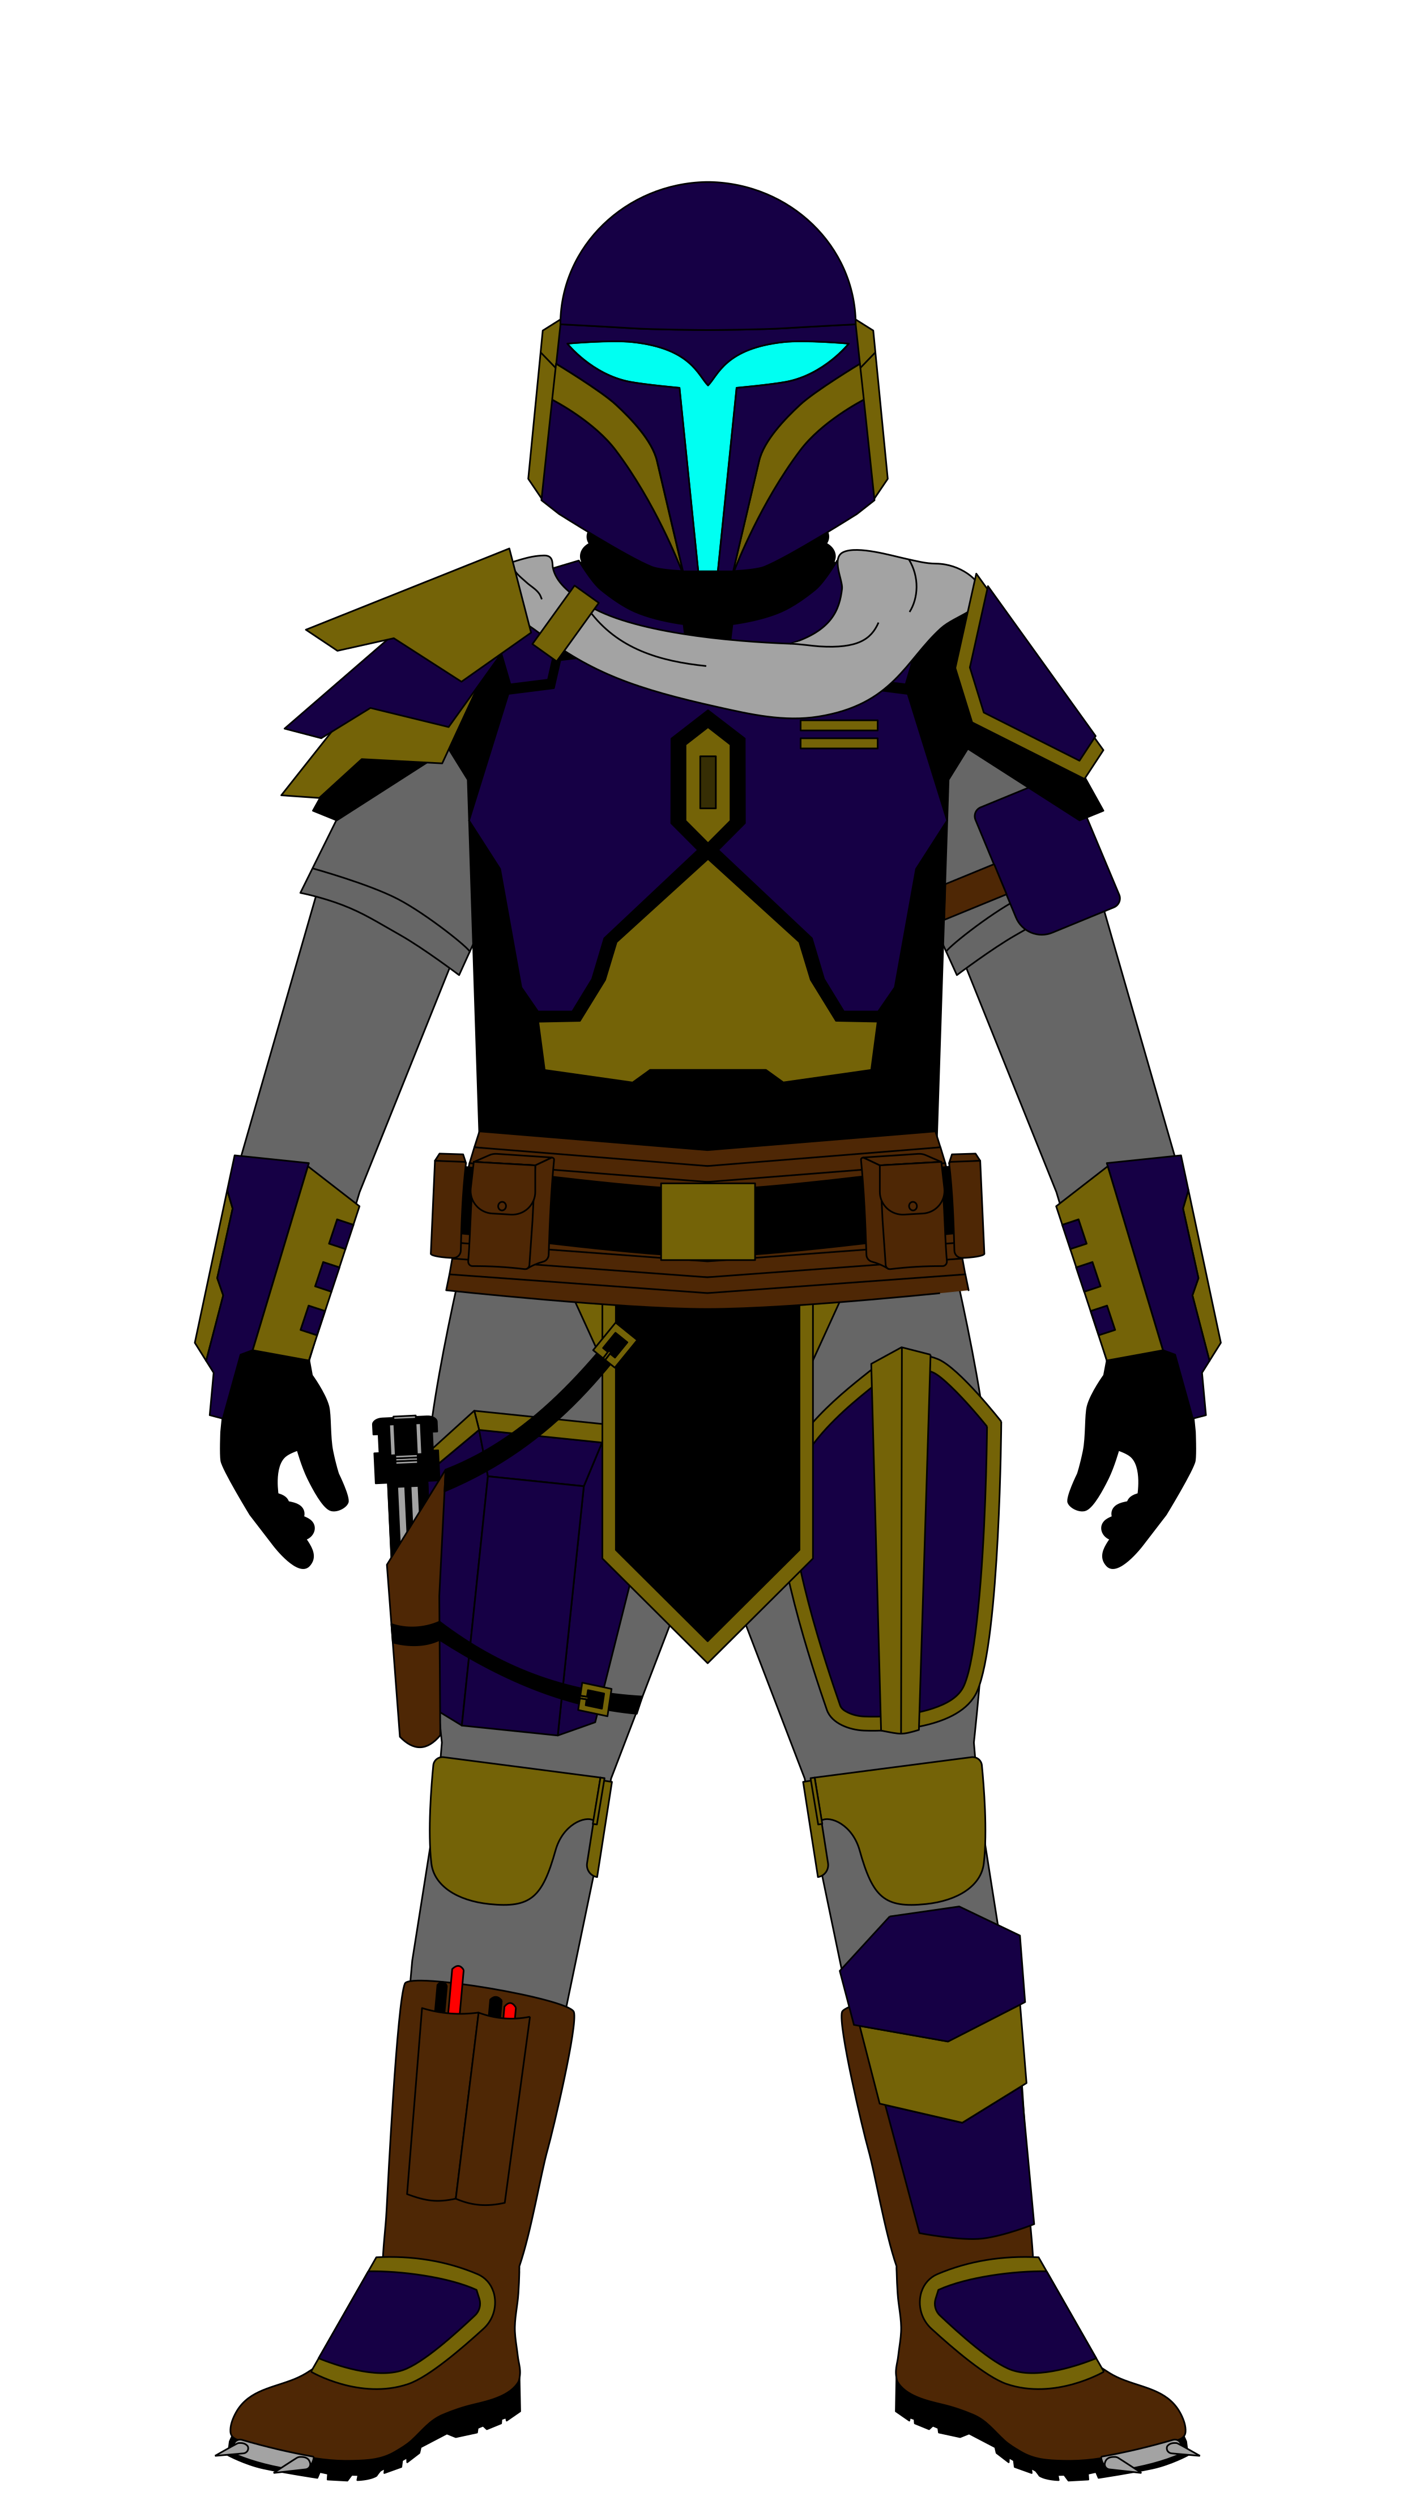 <?xml version='1.0' encoding='UTF-8'?>
<svg version="1.1" id="Male-Body" xmlns="http://www.w3.org/2000/svg" xmlns:serif="http://www.serif.com/" viewBox="0 -55 170 300" style="stroke-width: 0.2px; fill-rule: evenodd; stroke-linejoin: round;" width="170" height="300">
<style>
mask {
mask-type: alpha;
}
.decal {
stroke: none;
}
</style>
<defs id="Masks" stroke="none">
<mask id="HelmetsMask"> <use href="#Helmets"/> </mask>
<mask id="CollarMask"> <use href="#Collar"/> </mask>
<mask id="ShouldersMask"> <use href="#Shoulders"/> </mask>
<mask id="ChestMask"> <use href="#Chest"/> </mask>
<mask id="BicepsMask"> <use href="#Biceps"/> </mask>
<mask id="GauntletsMask"> <use href="#Gauntlets"/> </mask>
<mask id="WaistMask"> <use href="#Waist"/> </mask>
<mask id="GroinMask"> <use href="#Groin"/> </mask>
<mask id="ThighsMask"> <use href="#Thighs"/> </mask>
<mask id="KneesMask"> <use href="#Knees"/> </mask>
<mask id="ShinsMask"> <use href="#Shins"/> </mask>
<mask id="FootMask"> <use href="#Foot"/> </mask>
</defs>
<defs id="Decals"/><g id="Main-Body" fill="white" stroke="black">
<g id="Extras_Back">
<g id="Back"><g id="NO-CAPES_Back" class="option" style="display: inherit;">
</g>
</g>
</g>
<g id="Extras-BackDecals" mask="url(#BackMask)">
</g>
<g id="Suit">
<g id="Neck-Seal"><g id="Standard-Neck-Seal" class="option" fill="rgb(0, 0, 0)" style="display: inherit;">
<path d="M98.75,7.5c0-0.9-0.93-1.62-2.07-1.62c0,0-7.8,0.85-11.7,0.85s-11.7-0.85-11.7-0.85 c-1.14,0-2.07,0.73-2.07,1.62s0.93,1.62,2.07,1.62c0,0,7.8,0.85,11.7,0.85s11.7-0.85,11.7-0.85C97.83,9.13,98.75,8.4,98.75,7.5z"/>
<path d="M99.45,9.4c0-0.94-0.97-1.71-2.17-1.71c0,0-8.2,0.9-12.29,0.9S72.69,7.7,72.69,7.7 c-1.2,0-2.17,0.76-2.17,1.71s0.97,1.71,2.17,1.71c0,0,8.2,0.9,12.29,0.9s12.29-0.9,12.29-0.9C98.48,11.11,99.45,10.34,99.45,9.4z "/>
<path d="M100.24,11.76c0-0.99-1.03-1.8-2.29-1.8c0,0-8.64,0.95-12.96,0.95S72.02,9.96,72.02,9.96 c-1.26,0-2.29,0.81-2.29,1.8s1.03,1.8,2.29,1.8c0,0,8.64,0.95,12.97,0.95s12.96-0.95,12.96-0.95 C99.21,13.56,100.24,12.75,100.24,11.76z"/>
<path d="M101,13.92c0-1.04-1.08-1.89-2.41-1.89c0,0-9.08,0.99-13.61,0.99s-13.61-0.99-13.61-0.99 c-1.33,0-2.41,0.85-2.41,1.89c0,1.04,1.08,1.89,2.41,1.89c0,0,9.08,0.99,13.61,0.99s13.61-0.99,13.61-0.99 C99.93,15.81,101,14.96,101,13.92z"/>
<path d="M101.76,16.04c0-0.79-1.13-1.43-2.52-1.43c0,0-9.51,0.75-14.26,0.75s-14.26-0.75-14.26-0.75 c-1.39,0-2.52,0.64-2.52,1.43c0,0.79,1.13,1.43,2.52,1.43c0,0,9.51,0.75,14.26,0.75s14.26-0.75,14.26-0.75 C100.63,17.47,101.76,16.83,101.76,16.04z"/>
<path d="M101.76,18.42c0-0.79-1.13-1.43-2.52-1.43c0,0-9.51,0.75-14.26,0.75s-14.26-0.75-14.26-0.75 c-1.39,0-2.52,0.64-2.52,1.43c0,0.79,1.13,1.43,2.52,1.43c0,0,9.51,1.44,14.26,1.44s14.26-1.44,14.26-1.44 C100.63,19.84,101.76,19.21,101.76,18.42z"/>
</g>
</g>
<g id="Flight-Suit" fill="rgb(102, 102, 102)">
<path d="M73.36,158.45l-1.49,8.72l-11.03,53.11c0,0-4.93,2.96-7.47,3.46c-2.53,0.5-7.73-0.44-7.73-0.44l3.85-43 l2.9-18.36l0.66-7.82c0,0-2.53-22.78-1.7-34.14c0.82-11.36,6.66-34.01,6.66-34.01l26.98,0.58l26.97-0.58 c0,0,5.83,22.66,6.66,34.01c0.83,11.36-1.7,34.14-1.7,34.14l0.66,7.82l2.9,18.36l3.85,43c0,0-5.32,1.19-7.85,0.69 c-2.53-0.5-7.34-3.71-7.34-3.71L98.1,167.16l-1.49-8.72l-11.62-30.33L73.36,158.45z"/>
<g>
<path d="M129.41,43.33l11.98,41.65l1.04,21.47l-9.55,1.83l-6.05-20.21l-13.65-33.95l0.69-15.55l2.31-3.72 L129.41,43.33z"/>
<path d="M40.59,43.3l13.19-8.45l2.31,3.72l0.52,16.04L43.17,88.07l-6.05,20.21l-9.55-1.83l1.03-21.47L40.59,43.3z"/>
</g>
</g>
<g id="Sleeves" class="toggle" fill="rgb(102, 102, 102)">
<g>
<path d="M112.2,56.12l2.68,5.9c0,0,4.24-3.2,7.06-4.8s4.38-2.62,6.92-3.6c2.54-0.98,5.08-1.47,5.08-1.47l-6.07-12.25 l-5.79-9.67l-11.58,5.14L112.2,56.12z"/>
<path d="M113.61,59.24c-0.2-0.24,5.08-4.5,8.61-6.34c3.53-1.84,10.25-3.69,10.25-3.69"/>
</g>
<g>
<path d="M57.8,56.12l-2.68,5.9c0,0-4.24-3.2-7.06-4.8c-2.82-1.59-4.38-2.62-6.92-3.6c-2.54-0.98-5.08-1.47-5.08-1.47 l6.07-12.25l5.79-9.67l11.58,5.14L57.8,56.12z"/>
<path d="M56.39,59.24c0.2-0.24-5.08-4.5-8.61-6.34c-3.53-1.84-10.25-3.69-10.25-3.69"/>
</g>
</g>
</g>
<g id="Boots">
<g id="Tall_Boots" class="option" style="display: inherit;">
<g id="Bottom_Tall-Boot" fill="rgb(0, 0, 0)">
<path d="M107.62,230.35c0.02,0.13,0.06,0.26,0.1,0.4c0.96,1.77,3.59,2.37,5.38,2.79c1.27,0.3,2.5,0.72,3.7,1.22 c1.66,0.7,2.49,1.93,3.79,3.1c0.58,0.52,1.26,0.93,1.92,1.32c1.65,0.99,3.25,1.07,5.13,1.12c2.52,0.07,4.75-0.27,7.23-0.82 c2.17-0.48,3.79-0.89,5.67-1.42c0.56-0.16,1.25-0.27,1.59-0.69l0.28,0.63l0.21,1.64c0,0-2.03,1.09-4.2,1.57 c-2.16,0.48-6.53,1.15-6.53,1.15l-0.3-0.71l-0.98,0.21l0.05,0.7l-2.38,0.13l-0.51-0.69l-0.79,0.02l0.12,0.61 c0,0-1.47-0.02-2.29-0.51c-0.15-0.23-0.46-0.61-0.46-0.61l-0.56-0.31l0.07,0.58l-2.04-0.73l-0.1-0.79l-0.59-0.34l-0.03,0.57 l-1.46-1.12l-0.16-0.69l-3.14-1.64l-1.07,0.43l-2.55-0.55l-0.08-0.55l-0.65-0.27l-0.45,0.42l-1.71-0.7l-0.04-0.51l-0.56-0.19 l-0.06,0.37l-1.62-1.12L107.62,230.35z M107.56,229.7L107.56,229.7L107.56,229.7L107.56,229.7z"/>
<path d="M62.37,230.35c-0.02,0.13-0.06,0.26-0.1,0.4c-0.97,1.77-3.59,2.37-5.38,2.79c-1.27,0.3-2.5,0.72-3.7,1.22 c-1.66,0.7-2.49,1.93-3.79,3.1c-0.58,0.52-1.26,0.93-1.92,1.32c-1.65,0.99-3.25,1.07-5.13,1.12c-2.52,0.07-4.75-0.27-7.23-0.82 c-2.17-0.48-3.79-0.89-5.67-1.42c-0.56-0.16-1.25-0.27-1.59-0.69l-0.28,0.63l-0.21,1.64c0,0,2.03,1.09,4.2,1.57 c2.16,0.48,6.53,1.15,6.53,1.15l0.3-0.71l0.98,0.21l-0.05,0.7l2.38,0.13l0.51-0.69l0.8,0.02l-0.12,0.61c0,0,1.47-0.02,2.29-0.51 c0.15-0.23,0.46-0.61,0.46-0.61l0.56-0.31l-0.07,0.58l2.04-0.73l0.1-0.79l0.59-0.34l0.02,0.57l1.46-1.12l0.16-0.69l3.14-1.64 l1.07,0.43l2.55-0.55l0.08-0.55l0.65-0.27l0.45,0.42l1.71-0.7l0.04-0.51l0.56-0.19l0.07,0.37l1.62-1.12L62.37,230.35z M62.43,229.7L62.43,229.7L62.43,229.7L62.43,229.7z"/>
</g>
<g id="Main_Tall-Boot" fill="rgb(78, 39, 5)">
<path d="M107.64,216.98c-1.45-4.23-2.54-10.99-3.41-14.07c-0.65-2.31-3.63-14.87-3.14-16.45 c0.5-1.6,19.67-4.86,20.29-3.42c0.94,2.2,2.03,23.99,2.2,27.2c0.12,2.35,0.47,4.66,0.47,7.01l0,0.01 c0.25,1.28,0.46,2.66,0.99,3.81c1.01,2.17,0.97,3.11,2.65,4.75c1.16,1.13,4.16,3.11,5.54,3.97c0.58,0.36,1.21,0.64,1.85,0.88 l0.06,0.02c2.55,0.95,5.3,1.3,6.68,4.11c0.3,0.61,0.56,1.34,0.51,2.04c-0.07,0.89-1.04,1.01-1.79,1.23 c-1.88,0.53-3.5,0.94-5.67,1.42c-2.48,0.55-4.71,0.89-7.23,0.82c-1.88-0.05-3.47-0.13-5.13-1.12c-0.67-0.4-1.35-0.8-1.92-1.32 c-1.29-1.17-2.13-2.4-3.79-3.1c-1.2-0.51-2.43-0.92-3.7-1.22c-1.8-0.43-4.42-1.02-5.38-2.79c-0.37-1.33,0.01-1.98,0.13-3.12 l0.06-0.49c0.1-0.74,0.23-1.5,0.27-2.31c0.08-1.54-0.31-3.06-0.41-4.59c-0.06-0.87-0.1-1.74-0.12-2.61 C107.65,217.52,107.61,217.19,107.64,216.98z"/>
<path d="M62.35,216.98c1.45-4.23,2.54-10.99,3.41-14.07c0.65-2.31,3.63-14.87,3.14-16.45 c-0.5-1.6-19.67-4.86-20.29-3.42c-0.94,2.2-2.03,23.99-2.2,27.2c-0.12,2.35-0.47,4.66-0.47,7.01l0.01,0.01 c-0.25,1.28-0.46,2.66-0.99,3.81c-1.01,2.17-0.97,3.11-2.65,4.75c-1.16,1.13-4.16,3.11-5.54,3.97c-0.59,0.36-1.21,0.64-1.85,0.88 l-0.06,0.02c-2.55,0.95-5.3,1.3-6.68,4.11c-0.3,0.61-0.56,1.34-0.51,2.04c0.07,0.89,1.04,1.01,1.79,1.23 c1.88,0.53,3.5,0.94,5.67,1.42c2.48,0.55,4.72,0.89,7.23,0.82c1.88-0.05,3.47-0.13,5.13-1.12c0.67-0.4,1.35-0.8,1.92-1.32 c1.29-1.17,2.13-2.4,3.79-3.1c1.2-0.51,2.43-0.92,3.7-1.22c1.8-0.43,4.42-1.02,5.38-2.79c0.37-1.33-0.01-1.98-0.13-3.12 l-0.06-0.49c-0.1-0.74-0.23-1.5-0.27-2.31c-0.08-1.54,0.31-3.06,0.41-4.59c0.06-0.87,0.1-1.74,0.12-2.61 C62.33,217.52,62.37,217.19,62.35,216.98z"/>
</g>
</g></g>
<g id="Gloves">
<g id="Left-Glove"><g id="Basic_Left_Glove" class="option" fill="rgb(0, 0, 0)" style="display: inherit;">
<path d="M138.6,124.11c-0.54-0.03-1.05-0.01-1.58,0.1c-0.36,0.08-0.72,0.16-1.04,0.35 c-0.99,0.57-0.72,1.81,0.16,2.28c1.03,0.55,2.66,0.01,3.13-1.05C139.46,125.35,138.86,124.53,138.6,124.11"/>
<path d="M136.79,125.19c-0.54-0.03-1.05-0.02-1.59,0.1c-0.36,0.08-0.72,0.16-1.04,0.35 c-0.99,0.57-0.72,1.81,0.16,2.28c1.03,0.55,2.66,0.01,3.13-1.05C137.65,126.43,137.05,125.61,136.79,125.19"/>
<path d="M135.49,126.65c-0.54,0.05-1.19,0.13-1.7,0.31c-0.35,0.12-0.69,0.26-0.99,0.48c-0.9,0.7-0.47,1.89,0.47,2.24 c1.1,0.41,2.64-0.35,2.96-1.46C136.36,127.76,135.49,126.65,135.49,126.65z"/>
<path d="M132.55,110.05c0,0-1.56,2.15-1.97,3.69c-0.29,1.09-0.13,3.68-0.49,5.43c-0.36,1.74-0.69,2.71-0.69,2.71 s-1.38,2.79-1.14,3.43c0.24,0.64,1.45,1.21,2.15,0.87c0.86-0.42,1.93-2.39,2.61-3.77c0.69-1.41,1.25-3.41,1.25-3.41 s0.95,0.32,1.43,0.7c1.61,1.24,0.91,4.96,0.91,4.96s-0.66,1.33-1.66,2.83c-1.36,2.05-3.46,3.81-2.07,5.37 c1.29,1.46,4.22-2.37,4.22-2.37l2.87-3.73c0,0,3.3-5.41,3.47-6.46c0.13-0.8,0.02-3.47,0.02-3.47l-1.03-10.37l-5.24,0.44 l-4.31,1.39L132.55,110.05"/>
</g>
</g>
<g id="Right-Glove"><g id="Basic_Right_Glove" class="option" fill="rgb(0, 0, 0)" style="display: inherit;">
<path d="M31.4,124.11c0.54-0.03,1.05-0.01,1.58,0.1c0.36,0.08,0.72,0.16,1.04,0.35c0.99,0.57,0.72,1.81-0.16,2.28 c-1.03,0.55-2.66,0.01-3.13-1.05C30.53,125.35,31.14,124.53,31.4,124.11"/>
<path d="M33.21,125.19c0.54-0.03,1.05-0.02,1.58,0.1c0.36,0.08,0.72,0.16,1.04,0.35c0.99,0.57,0.72,1.81-0.16,2.28 c-1.03,0.55-2.66,0.01-3.13-1.05C32.35,126.43,32.95,125.61,33.21,125.19"/>
<path d="M34.51,126.65c0.54,0.05,1.19,0.13,1.7,0.31c0.35,0.12,0.69,0.26,0.99,0.48c0.9,0.7,0.47,1.89-0.47,2.24 c-1.1,0.41-2.64-0.35-2.96-1.46C33.64,127.76,34.51,126.65,34.51,126.65z"/>
<path d="M37.45,110.05c0,0,1.56,2.15,1.97,3.69c0.29,1.09,0.13,3.68,0.49,5.43c0.36,1.74,0.69,2.71,0.69,2.71 s1.38,2.79,1.14,3.43c-0.24,0.64-1.45,1.21-2.15,0.87c-0.86-0.42-1.93-2.39-2.61-3.77C36.29,121,35.73,119,35.73,119 s-0.95,0.32-1.43,0.7c-1.61,1.24-0.91,4.96-0.91,4.96s0.66,1.33,1.66,2.83c1.36,2.05,3.46,3.81,2.08,5.37 c-1.29,1.46-4.22-2.37-4.22-2.37l-2.87-3.73c0,0-3.3-5.41-3.47-6.46c-0.13-0.8-0.02-3.47-0.02-3.47l1.03-10.37l5.24,0.44 l4.31,1.39L37.45,110.05"/>
</g>
</g>
</g>
<g id="Biceps">
<g id="Left-Biceps"><g id="Basic_Biceps_Left" class="option" style="display: inherit;">
<path id="Main_Basic_Biceps_Left" d="M134.37,52.38c-1.14-2.74-6.21-14.78-6.21-14.78s-8.34,3.42-10.42,4.28 c-0.59,0.24-0.87,0.91-0.63,1.5c0.98,2.36,3.38,8.14,4.87,11.74c0.34,0.81,0.99,1.46,1.81,1.8c0.82,0.34,1.74,0.34,2.56,0 c2.45-1.01,5.73-2.35,7.4-3.04C134.33,53.63,134.61,52.96,134.37,52.38z" fill="rgb(22, 0, 69)"/>
<path id="Strap_Basic_Biceps_Left" d="M119.35,48.7l-5.85,2.4l-0.14,4.29l7.49-3.07L119.35,48.7" fill="rgb(78, 39, 5)"/>
<path id="Trauma-Plate_Basic_Biceps_Left" class="toggle" style="display:none" d="M134.34,51.81l-5.29-12.74l-10.16,4.17l4.67,11.24 c0.17,0.4,0.49,0.72,0.89,0.88c0.4,0.17,0.85,0.17,1.26,0L134.34,51.81" fill="rgb(255, 255, 255)"/>
</g>
</g>
<g id="Right-Biceps">
<g id="None_Biceps_Right" class="option" style="display: inherit;">
</g></g>
</g>
<g id="BicepsDecals" mask="url(#BicepsMask)">
</g>
<path id="Vest" d="M85,20.92c8.5-0.01,15.43-4.3,15.63-8.01l0.15,0.02l18.38,5.42l13.31,23.94l-2.86,1.16l-13.42-8.6 l-2.31,3.72l-1.54,47.4c0,0-8.72,4.71-13.53,5.35c-3.44,0.45-8.63,0.68-13.79,0.67c-5.16,0.01-10.35-0.22-13.79-0.67 c-4.81-0.63-13.53-5.35-13.53-5.35l-1.54-47.4l-2.31-3.72l-13.42,8.6l-2.86-1.16l13.31-23.94l18.38-5.42l0.15-0.02 C69.57,16.62,76.5,20.92,85,20.92" fill="rgb(0, 0, 0)"/>
<g id="SuitDecals" mask="url(#SuitMask)">
</g>
<g class="swappable" id="Chest"><g id="Chest_Galaxy">
<g id="Abdomen_Galaxy">
<path id="Abdomen-Plate_Galaxy" d="M78.03,73.41l-2.08,1.5l-10.56-1.5l-0.77-5.8l5-0.1l3.03-4.92l1.37-4.53 l10.95-9.96L85,48.11l0.02-0.02l10.95,9.96l1.37,4.53l3.03,4.92l5,0.1l-0.77,5.8l-10.56,1.5l-2.08-1.5H78.03z" fill="rgb(116, 99, 7)"/>
<path id="Trauma-Plate_Abdomen_Galaxy" class="toggle" style="display:none" d="M84.98,50.38l-9.46,8.61l-1.3,4.29l-3.63,5.89l-4.03,0.08 l0.35,2.66l8.6,1.22l1.97-1.42h15.04l1.97,1.42l8.6-1.22l0.35-2.66l-4.03-0.08l-3.63-5.89l-1.3-4.29l-9.46-8.61L85,50.4 L84.98,50.38z" fill="rgb(255, 255, 255)"/>
</g>
<g id="Full-Chest_Galaxy">
<path id="Chest-Plate_Galaxy" d="M80.61,33.64l-0.02,10.15l3.21,3.22L72.55,57.6l-1.46,4.89l-2.38,3.9h-4.12 l-2-2.9l-2.55-14.21l-3.73-5.81l4.73-15.2l5.46-0.69l0.77-3.36l5.84-0.71l1.85,3h20.1l1.85-3l5.84,0.71l0.77,3.36l5.46,0.69 l4.73,15.2l-3.73,5.81l-2.55,14.21l-2,2.9h-4.12l-2.38-3.9l-1.46-4.89l-11.25-10.6l3.21-3.22l-0.02-10.15L85,30.24L80.61,33.64z" fill="rgb(22, 0, 69)"/>
<path id="Trauma-Plating_Left-Chest_Galaxy" class="toggle" style="display:none" d="M96,28.19H85.12l5.97,4.62l0.02,11.67l-2.48,2.49 l10.31,9.72l1.53,5.11l1.77,2.9h2.27l1.29-1.87l2.54-14.19l3.49-5.43l-4.17-13.42l-5.55-0.7l-0.77-3.36l-3.57-0.43L96,28.19z" fill="rgb(255, 255, 255)"/>
<path id="Trauma-Plating_Right-Chest_Galaxy" class="toggle" style="display:none" d="M72.23,25.31l-3.57,0.43l-0.77,3.36l-5.55,0.7 l-4.17,13.42l3.49,5.43l2.54,14.19l1.29,1.87h2.27l1.77-2.9l1.53-5.11l10.31-9.72l-2.48-2.49l0.02-11.67l5.97-4.62H74 L72.23,25.31z" fill="rgb(255, 255, 255)"/>
<g id="Accents_Chest-Plate_Galaxy" class="toggle" fill="rgb(116, 99, 7)">
<rect x="96.12" y="31.44" width="9.25" height="1.22"/>
<rect x="96.12" y="33.6" width="9.25" height="1.22"/>
</g>
</g>
<g id="Iron-Heart_Galaxy">
<path id="Heart_Galaxy" d="M82.3,43.49v-9.13l2.7-2.1l2.7,2.1v9.13L85,46.2L82.3,43.49z" fill="rgb(116, 99, 7)"/><rect id="Center_Heart_Galaxy" class="option" x="84.07" y="35.76" width="1.87" height="6.25" fill="rgb(54, 46, 4)" style="display: inherit;"/>
</g>
<g id="Neck-Armor_Galaxy">
<g id="Neck-Plate_Galaxy" fill="rgb(22, 0, 69)">
<path d="M82.75,25.51l-7.39,0.12l-1.82-2.97l-7.05,0.84l-0.7,3.07l-4.52,0.56l-3.33-11.42l11.55-3.44 c0,0,1.53,2.58,2.64,3.49c1.14,0.93,2.66,2.02,4.08,2.64c1.56,0.68,3.46,1.13,5.27,1.42c0.19,0.03,0.38,0.06,0.59,0.08 L82.75,25.51z"/>
<path d="M87.25,25.51l7.39,0.12l1.82-2.97l7.05,0.84l0.7,3.07l4.52,0.56l3.33-11.42l-11.55-3.44 c0,0-1.53,2.58-2.64,3.49c-1.14,0.93-2.66,2.02-4.08,2.64c-1.56,0.68-3.46,1.13-5.27,1.42c-0.19,0.03-0.38,0.06-0.59,0.08 L87.25,25.51z"/>
</g>
<g id="Trauma-Plates_Neck_Galaxy" class="toggle" style="display:none" fill="rgb(255, 255, 255)"/>
</g>
</g></g>
<g id="ChestDecals" mask="url(#ChestMask)">
</g>
<g id="Chest-Attachments"><g id="No-Device_Accessories_Chest" class="option" style="display: inherit;">
</g>
</g>
<g id="Collar"><g id="Cloth-Wrap-Right_Collar" class="option" style="display: inherit;">
<g id="Main_Cloth-Wrap-Right_Collar" fill="rgb(163, 163, 163)">
<path d="M94.88,22.25c5-1.56,5.91-4.07,6.21-6.59c0.12-1.03-1.36-3.72,0.17-4.41c1.73-0.78,5.81,0.44,7.49,0.8 c1.25,0.27,2.36,0.58,3.63,0.59c2.94,0.03,5.28,1.99,5.54,3.45c0.37,2.04-3.27,2.78-4.97,4.33c-4.26,3.88-5.74,9.13-14.69,10.57 c-4.11,0.66-8.18-0.27-11.99-1.12c-9.86-2.19-15.23-4.07-21.57-8.93c-2.77-2.13-6.95-3.86-6.85-6.71 c0.01-0.12,2.02-1.31,2.22-1.36c1.78-0.44,3.29-1.17,5.24-1.21c1.17-0.02,0.98,0.98,1.06,1.43c0.33,1.74,1.93,3.05,3.93,4.36 C75.6,20.92,87.64,21.99,94.88,22.25z"/>
<path d="M94.88,22.25c1.32,0.05,2.48,0.25,3.5,0.32c4.57,0.28,6.21-0.83,7.09-2.86"/>
<path d="M109.1,12.11c1.32,2.14,1.15,4.67,0.1,6.33"/>
<path d="M70.71,18.23c3.43,4.66,8.51,6.13,14.08,6.7"/>
<path d="M61.44,12.49c0.2,1.18,0.91,1.62,1.78,2.41c0.5,0.46,1.12,0.78,1.52,1.35c0.14,0.2,0.22,0.44,0.31,0.67"/>
</g>
<path id="Buckle_Cloth-Wrap-Right_Collar" d="M71.89,17.35l-2.91-2.08l-5.06,7.02l2.91,2.08L71.89,17.35z" fill="rgb(116, 99, 7)"/>
</g></g>
<g id="CollarDecals" mask="url(#CollarMask)">
</g>
<g id="Helmets" class="swappable" transform="translate(45,-52)"><g id="Helmet_Nite">
<g id="Left-Earcap_Nite" class="toggle"><g id="Ear-Cap_Left_Nite" fill="rgb(116, 99, 7)">
<path d="M59.84,57.03l1.74-2.57l-1.74-17.79l-2.43-1.53L59.84,57.03z"/>
<path d="M58.06,41.39l2.01-2.08"/>
</g>
</g>
<g id="Right-Earcap_Nite" class="toggle"><g id="Ear-Cap_Right_Nite" fill="rgb(116, 99, 7)">
<path d="M20.16,57.03l-1.74-2.57l1.74-17.79l2.43-1.53L20.16,57.03z"/>
<path d="M21.94,41.39l-2.01-2.08"/>
</g>
</g>
<g id="Helmet_Pieces_Nite">
<g id="Face_Nite" fill="rgb(22, 0, 69)">
<path d="M21.29,44.96c0.19,0.1,5.02,2.58,7.67,6.1c4.72,6.28,7.6,13.65,7.92,14.48c-1.63-0.09-2.99-0.26-3.61-0.5 c-2.92-1.15-11.16-6.36-11.16-6.36L20,57.03L21.29,44.96"/>
<path d="M58.71,44.96c-0.19,0.1-5.02,2.58-7.67,6.1c-4.72,6.28-7.6,13.65-7.92,14.48c1.63-0.09,2.99-0.26,3.61-0.5 c2.92-1.15,11.16-6.36,11.16-6.36l2.1-1.65L58.71,44.96"/>
</g>
<g id="Cheeks_Nite" fill="rgb(116, 99, 7)">
<path d="M21.29,44.96l0.47-4.31c0,0,5.36,3.23,7.18,4.92c1.82,1.69,4.36,4.31,4.93,6.76 c0.78,3.33,3.11,13.24,3.11,13.24h-0.11l-0.02-0.03l0.02,0c-0.31-0.82-3.19-8.2-7.92-14.48C26.4,47.65,21.76,45.2,21.29,44.96"/>
<path d="M58.71,44.96l-0.47-4.31c0,0-5.36,3.23-7.18,4.92c-1.82,1.69-4.36,4.31-4.93,6.76 c-0.78,3.33-3.11,13.24-3.11,13.24h0.11l0.02-0.03l-0.02,0c0.31-0.82,3.19-8.2,7.92-14.48C53.6,47.65,58.24,45.2,58.71,44.96"/>
</g>
<path fill="rgb(0, 255, 242)" id="Visor_Nite" d="M38.82,65.56l-2.25-22.02c0,0-4.08-0.37-5.95-0.72c-4.58-0.87-7.52-4.59-7.52-4.59 s5.19-0.47,7.8-0.19c7.06,0.75,7.9,4,9.1,5.2c1.2-1.2,2.04-4.45,9.1-5.2c2.62-0.28,7.8,0.19,7.8,0.19s-2.94,3.72-7.52,4.59 c-1.87,0.35-5.95,0.72-5.95,0.72l-2.25,22.02H38.82"/>
<path id="Eyes_Nite" d="M40,36.61c0,0,6.5-0.05,9.19-0.22c2.86-0.18,8.54-0.47,8.54-0.47l0.51,4.73 c0,0-5.36,3.23-7.18,4.92c-1.82,1.69-4.36,4.31-4.93,6.76c-0.78,3.33-3.11,13.24-3.11,13.24h-1.83l2.25-22.02 c0,0,4.08-0.37,5.95-0.72c4.58-0.87,7.52-4.59,7.52-4.59s-5.18-0.47-7.8-0.19c-7.06,0.75-7.9,4-9.1,5.2 c-1.2-1.2-2.04-4.45-9.1-5.2c-2.62-0.28-7.8,0.19-7.8,0.19s2.94,3.72,7.52,4.59c1.87,0.35,5.95,0.72,5.95,0.72l2.25,22.02h-1.83 c0,0-2.33-9.9-3.11-13.24c-0.57-2.46-3.11-5.07-4.93-6.76c-1.82-1.69-7.18-4.92-7.18-4.92l0.51-4.73c0,0,5.68,0.29,8.54,0.47 C33.5,36.56,38.93,36.6,40,36.61" fill="rgb(22, 0, 69)"/>
<path id="Dome_Nite" d="M22.3,35.92h-0.02v-0.11c0.06-9.26,7.87-16.79,17.54-16.97v0l0.12,0H40h0.07l0.11,0v0 c9.68,0.19,17.48,7.71,17.55,16.97v0.11v0c-0.4,0.02-5.77,0.3-8.52,0.47c-2.69,0.17-8.12,0.21-9.19,0.22 c-1.07-0.01-6.5-0.05-9.19-0.22C27.98,36.21,22.3,35.92,22.3,35.92z" fill="rgb(22, 0, 69)"/>
</g>
</g></g>
<g id="HelmetsDecals" mask="url(#HelmetsMask)"/>
<g id="Shoulders">
<g id="Left-Shoulder"><g id="Classic_Shoulder_Left" class="option" style="display: inherit;">
<path id="Main_Shoulder_Classic_Left" d="M117.21,13.84l-2.52,11.33l2.02,6.52l13.49,6.79l2.27-3.46L117.21,13.84z " fill="rgb(116, 99, 7)"/>
<path id="Trauma-Plates_Shoulder_Classic_Left" class="toggle" style="" d="M116.44,25.1l1.67,5.41l11.49,5.78l1.94-2.96 l-12.93-17.99L116.44,25.1z" fill="rgb(22, 0, 69)"/>
</g>
</g>
<g id="Right-Shoulder"><g id="Legacy-x3_Shoulder_Right" class="option" style="display: inherit;">
<path id="Plate-3_Shoulder_Right_Legacy-x3" d="M50.05,19.89l7.33,7.47l-4.29,9.25l-9.66-0.51l-5.11,4.66 l-4.55-0.32L50.05,19.89z" fill="rgb(116, 99, 7)"/>
<path id="Trauma-Plate-3_Shoulder_Legacy-x3_Right" class="toggle" style="display:none" d="M37.7,39.03l-2.94-0.21L48.8,21.04l6.54,6.67 l-3.32,7.16l-8.89-0.55L37.7,39.03z" fill="rgb(255, 255, 255)"/>
<path id="Plate-2_Shoulder_Right_Legacy-x3" d="M54.01,15.27l5.8,8.69l-5.95,8.29l-9.39-2.29l-5.9,3.63l-4.41-1.15 L54.01,15.27z" fill="rgb(22, 0, 69)"/>
<path id="Trauma-Plate-2_Shoulder_Legacy-x3_Right" class="toggle" style="display:none" d="M38.31,31.78l-2.85-0.74l17.1-14.9l5.19,7.75 l-4.6,6.43l-8.64-2.17L38.31,31.78z" fill="rgb(255, 255, 255)"/>
<path id="Plate-1_Shoulder_Right_Legacy-x3" d="M61.15,10.82l2.61,10.1l-8.36,5.89l-8.12-5.22l-6.77,1.51 l-3.79-2.53L61.15,10.82z" fill="rgb(116, 99, 7)"/>
<path id="Trauma-Plate-1_Shoulder_Legacy-x3_Right" class="toggle" style="display:none" d="M40.86,21.3l-2.45-1.64l21.09-8.46l2.33,9.02 l-6.47,4.56l-7.44-4.88L40.86,21.3z" fill="rgb(255, 255, 255)"/>
</g></g>
</g>
<g id="ShouldersDecals" mask="url(#ShouldersMask)">
</g>
<g id="Gauntlets">
<g id="Left-Gauntlets"><g id="Basic_Gauntlet_Left" class="option" style="display: inherit;">
<path id="Top-2_Basic_Gauntlet_Left" d="M145.21,108.31l1.36-2.17l-3.89-18.32l-0.65,2.21l1.85,8.35l-0.72,2.07 L145.21,108.31z" fill="rgb(116, 99, 7)"/>
<path id="Top-1_Basic_Gauntlet_Left" d="M142.68,87.82l-0.65,2.21l1.85,8.35l-0.72,2.07l2.05,7.86l-0.9,1.43 l0.47,5.09l-1.57,0.41l-2.13-7.67l-1.46-0.54l-6.74-22.45l8.91-0.93L142.68,87.82z" fill="rgb(22, 0, 69)"/>
<g id="Accent-Bottom_Basic_Gauntlet_Left" fill="rgb(22, 0, 69)">
<path d="M129.49,91.34l-1.97,0.65l0.97,2.92l1.97-0.65L129.49,91.34z"/>
<path d="M131.16,96.45l-1.97,0.65l0.97,2.92l1.97-0.65L131.16,96.45z"/>
<path d="M132.91,101.68l-1.97,0.65l0.97,2.92l1.97-0.65L132.91,101.68z"/>
</g>
<path id="Bottom_Basic_Gauntlet_Left" d="M127.53,91.98l-0.73-2.22l6.19-4.8l6.63,22.08l-6.74,1.23l-2.71-8.25 l1.96-0.65l-0.97-2.92l-1.95,0.64l-0.72-2.19l1.97-0.65l-0.97-2.92L127.53,91.98z M132.91,101.68l-1.98,0.65l0.96,2.92l1.99-0.65 L132.91,101.68z" fill="rgb(116, 99, 7)"/><g id="No-Device_Attachment_Basic_Gauntlet_Left" class="option" style="display: inherit;">
</g>
</g>
</g>
<g id="Right-Gauntlets"><g id="Basic_Gauntlet_Right" class="option" style="display: inherit;">
<path id="Top-2_Basic_Gauntlet_Right" d="M24.75,108.31l-1.36-2.17l3.89-18.32l0.65,2.21l-1.85,8.35l0.72,2.07 L24.75,108.31z" fill="rgb(116, 99, 7)"/>
<path id="Top-1_Basic_Gauntlet_Right" d="M27.28,87.82l0.65,2.21l-1.85,8.35l0.72,2.07l-2.05,7.86l0.9,1.43 l-0.47,5.09l1.57,0.41l2.13-7.67l1.46-0.54l6.74-22.45l-8.91-0.93L27.28,87.82z" fill="rgb(22, 0, 69)"/>
<g id="Accent-Bottom_Basic_Gauntlet_Right" fill="rgb(22, 0, 69)">
<path d="M40.47,91.34l1.97,0.65l-0.97,2.92l-1.97-0.65L40.47,91.34z"/>
<path d="M38.79,96.45l1.97,0.65l-0.97,2.92l-1.97-0.65L38.79,96.45z"/>
<path d="M37.05,101.68l1.97,0.65l-0.97,2.92l-1.97-0.65L37.05,101.68z"/>
</g>
<path id="Bottom_Basic_Gauntlet_Right" d="M42.43,91.98l0.73-2.22l-6.19-4.8l-6.63,22.08l6.74,1.23l2.71-8.25 l-1.96-0.65l0.97-2.92l1.95,0.64l0.72-2.19l-1.97-0.65l0.97-2.92L42.43,91.98z M37.05,101.68l1.98,0.65l-0.96,2.92l-1.99-0.65 L37.05,101.68z" fill="rgb(116, 99, 7)"/><g id="No-Device_Attachment_Basic_Gauntlet_Right" class="option" style="display: inherit;">
</g>
</g>
</g>
</g>
<g id="GauntletsDecals" mask="url(#GauntletsMask)">
</g>
<g id="Shins">
<g id="Left-Shin"><g id="Legacy_Shin_Left" class="option" style="display: inherit;">
<path id="Plate-3_Legacy-Shin_Left" d="M106.28,197.61l4.11,15.38c0,0,4.92,0.96,7.57,0.65 c2.65-0.31,6.2-1.73,6.2-1.73l-1.54-16.54l-7.09,4.38L106.28,197.61" fill="rgb(22, 0, 69)"/>
<path id="Plate-2_Legacy-Shin_Left" d="M103.21,188.12l2.4,9.33l9.92,2.29l7.71-4.76l-0.77-9.42l-8.66,4.43 L103.21,188.12" fill="rgb(116, 99, 7)"/>
<path id="Plate-1_Legacy-Shin_Left" d="M106.81,174.99l-5.99,6.53l1.7,6.48l11.29,2l9.26-4.74l-0.62-7.98 l-7.29-3.49L106.81,174.99" fill="rgb(22, 0, 69)"/>
<path id="Trauma-Plate-3_Legacy-Shin_Left" class="toggle" style="display:none" d="M121.19,198.24l-4.76,2.94 c-0.38,0.24-0.84,0.31-1.28,0.21l-6.5-1.5l3.11,11.63c1.5,0.25,4.28,0.65,6.01,0.44c1.54-0.18,3.41-0.77,4.59-1.18L121.19,198.24 " fill="rgb(255, 255, 255)"/>
<path id="Trauma-Plate-2_Legacy-Shin_Left" class="toggle" style="display:none" d="M120.98,188.23l-6.39,3.27 c-0.33,0.17-0.71,0.23-1.08,0.16l-8.01-1.42l1.49,5.8l8.23,1.9l6.23-3.85L120.98,188.23" fill="rgb(255, 255, 255)"/>
<path id="Trauma-Plate-1_Legacy-Shin_Left" class="toggle" style="display:none" d="M107.66,176.57l-4.95,5.41l1.19,4.54l9.65,1.71l7.75-3.96 l-0.46-5.89l-5.94-2.85L107.66,176.57" fill="rgb(255, 255, 255)"/>
<g id="Ridge_Legacy-Shin_Left" class="toggle" style="display:none" fill="rgb(255, 255, 255)"/>
</g></g>
<g id="Right-Shin"><g id="Pockets_Shin_Right" class="option" style="display: inherit;">
<g id="Accent-2_Pockets-Shin_Right" fill="rgb(0, 0, 0)">
<path d="M53.65,183.3c-0.32-0.58-0.7-0.57-1.13-0.1l-0.97,10.84l1.13,0.1L53.65,183.3"/>
<path d="M60.24,185.08c-0.44-0.54-0.9-0.58-1.38-0.12l-1.13,12.55l1.38,0.12L60.24,185.08"/>
</g>
<g id="Accent-1_Pockets-Shin_Right" fill="rgb(255, 0, 0)">
<path d="M55.67,181.42c-0.38-0.64-0.85-0.64-1.38-0.12l-1.13,12.55l1.38,0.12L55.67,181.42"/>
<path d="M61.94,185.93c-0.41-0.69-0.87-0.74-1.38-0.12l-1.13,12.55l1.38,0.12L61.94,185.93"/>
</g>
<g id="Shin_Pockets-Shin_Right" fill="rgb(78, 39, 5)">
<path d="M57.47,186.52c-2.35,0.32-4.61,0.14-6.8-0.54l-1.8,22.33c2.27,0.83,3.59,1.04,5.85,0.54L57.47,186.52"/>
<path d="M63.63,187.02c-2.14,0.43-4.19,0.25-6.17-0.49l-2.74,22.33c1.97,0.85,3.75,0.97,5.88,0.49L63.63,187.02"/>
</g>
</g></g>
</g>
<g id="ShinsDecals" mask="url(#ShinsMask)">
</g>
<g id="Foot">
<g id="Left-Ankle"><g id="Basic_Ankle_Left" class="option" style="display: inherit;">
<path id="Main_Basic-Ankle_Left" d="M132.53,229.62l-7.84-13.73c-4.32-0.22-8.38,0.42-12.17,2.03 c-0.9,0.39-1.58,1.15-1.88,2.09c-0.01,0-0.01,0-0.01,0c-0.51,1.63-0.02,3.4,1.27,4.52c2.45,2.24,6.47,5.71,8.94,6.56 C126.66,233.08,132.53,229.62,132.53,229.62" fill="rgb(116, 99, 7)"/>
<path id="Trauma-Plate_Basic-Ankle_Left" class="toggle" style="" d="M125.65,217.57c-3.86-0.07-9.61,0.68-12.99,2.23l-0.34,1.08 c-0.22,0.71-0.02,1.49,0.54,2.01c2.21,2.08,6.19,5.71,8.63,6.54c3.28,1.12,8.24-0.66,10.12-1.42L125.65,217.57" fill="rgb(22, 0, 69)"/>
</g>
</g>
<g id="Left-Toe"><g id="Spikes_Toe_Left" class="option" fill="rgb(163, 163, 163)" style="display: inherit;">
<path d="M132.2,239.82c2.86-0.5,5.74-1.18,8.65-2.03c0.22-0.06,0.46-0.02,0.64,0.11c0.18,0.13,0.3,0.35,0.3,0.57 c0.01,0.49,0.03,0.99,0.03,0.99c-2.06,0.93-4.63,1.59-7.61,2.04c-0.49,0.08-1-0.07-1.38-0.38 C132.45,240.79,132.22,240.32,132.2,239.82C132.2,239.82,132.2,239.82,132.2,239.82"/>
<path d="M137.04,241.77c0,0-2.79-0.31-3.86-0.43c-0.16-0.02-0.31-0.1-0.42-0.23c-0.1-0.13-0.15-0.29-0.13-0.46 c0.11-0.58,0.51-0.85,1.29-0.8c0.11,0.01,0.21,0.04,0.31,0.1C134.74,240.26,137.04,241.77,137.04,241.77"/>
<path d="M144.07,239.72c0,0-2.43-0.21-3.42-0.3c-0.2-0.02-0.37-0.13-0.48-0.29c-0.1-0.17-0.12-0.38-0.04-0.56 c0.21-0.27,0.52-0.42,1.03-0.39c0.1,0,0.2,0.03,0.28,0.08C141.87,238.47,144.07,239.72,144.07,239.72"/>
</g></g>
<g id="Right-Ankle"><g id="Basic_Ankle_Right" class="option" style="display: inherit;">
<path id="Main_Basic-Ankle_Right" d="M37.34,229.62l7.84-13.73c4.31-0.22,8.38,0.42,12.17,2.03 c0.9,0.39,1.58,1.15,1.88,2.09c0.01,0,0.01,0,0.01,0c0.51,1.63,0.02,3.4-1.27,4.52c-2.46,2.24-6.47,5.71-8.94,6.56 C43.21,233.08,37.34,229.62,37.34,229.62" fill="rgb(116, 99, 7)"/>
<path id="Trauma-Plate_Basic-Ankle_Right" class="toggle" style="" d="M44.22,217.57c3.85-0.07,9.61,0.68,12.99,2.23l0.34,1.08 c0.22,0.71,0.02,1.49-0.55,2.01c-2.21,2.08-6.19,5.71-8.63,6.54c-3.28,1.12-8.24-0.66-10.12-1.42L44.22,217.57" fill="rgb(22, 0, 69)"/>
</g>
</g>
<g id="Right-Toe"><g id="Spikes_Toe_Right" class="option" fill="rgb(163, 163, 163)" style="display: inherit;">
<path d="M37.67,239.82c-2.86-0.5-5.74-1.18-8.65-2.03c-0.22-0.06-0.45-0.02-0.64,0.11c-0.19,0.13-0.3,0.35-0.3,0.57 c0,0.2-0.01,0.39-0.01,0.56c-0.01,0.26,0.14,0.5,0.38,0.6c1.99,0.84,4.42,1.44,7.21,1.86c0.5,0.08,1-0.07,1.38-0.38 C37.42,240.79,37.65,240.32,37.67,239.82C37.67,239.82,37.67,239.82,37.67,239.82"/>
<path d="M32.84,241.77c0,0,2.79-0.31,3.86-0.43c0.16-0.02,0.31-0.1,0.42-0.23c0.1-0.13,0.15-0.29,0.13-0.46 c-0.11-0.58-0.51-0.85-1.29-0.8c-0.11,0.01-0.21,0.04-0.31,0.1C35.13,240.26,32.84,241.77,32.84,241.77"/>
<path d="M25.81,239.72c0,0,2.43-0.21,3.42-0.3c0.2-0.02,0.37-0.13,0.48-0.29c0.1-0.17,0.12-0.38,0.04-0.56 c-0.21-0.27-0.52-0.42-1.03-0.39c-0.1,0-0.2,0.03-0.28,0.08C28,238.47,25.81,239.72,25.81,239.72"/>
</g></g>
</g>
<g id="FootDecals" mask="url(#FootMask)">
</g>
<g id="Knees">
<g id="Left-Knee"><g id="Basic_Knee_Left" class="option" style="display: inherit;">
<g id="Missiles_Basic-Knee_Left" class="toggle" style="display:none"/>
<g id="Knee_Basic-Knee_Left" fill="rgb(116, 99, 7)">
<path d="M96.42,158.84l1.43-0.23c0,0,1.08,6.92,1.56,9.99c0.12,0.79-0.42,1.54-1.21,1.66c0,0,0,0,0,0L96.42,158.84z "/>
<path d="M97.81,158.32l0.82,5.14c1.05-0.59,3.7,0.5,4.57,3.58c1.59,5.67,2.97,6.97,7.95,6.46 c3.87-0.4,6.64-2.2,6.96-4.87c0.46-3.85,0-9.43-0.23-11.79c-0.03-0.29-0.18-0.56-0.41-0.74c-0.23-0.18-0.53-0.26-0.82-0.23 C112.43,156.41,97.81,158.32,97.81,158.32z"/>
<path d="M97.31,158.39l0.49-0.07l0.92,5.56l-0.49,0.07L97.31,158.39z"/>
</g>
</g>
</g>
<g id="Right-Knee"><g id="Basic_Knee_Right" class="option" style="display: inherit;">
<g id="Missiles_Basic-Knee_Right" class="toggle" style="display:none"/>
<g id="Knee_Basic-Knee_Right" fill="rgb(116, 99, 7)">
<path d="M73.47,158.84l-1.43-0.23c0,0-1.08,6.92-1.56,9.99c-0.12,0.79,0.42,1.54,1.21,1.66c0,0,0,0,0,0 L73.47,158.84z"/>
<path d="M72.09,158.32l-0.82,5.14c-1.05-0.59-3.7,0.5-4.57,3.58c-1.59,5.67-2.97,6.97-7.95,6.46 c-3.87-0.4-6.64-2.2-6.96-4.87c-0.46-3.85,0-9.43,0.23-11.79c0.03-0.29,0.18-0.56,0.41-0.74c0.23-0.18,0.53-0.26,0.82-0.23 C57.46,156.41,72.09,158.32,72.09,158.32z"/>
<path d="M72.58,158.39l-0.49-0.07l-0.92,5.56l0.49,0.07L72.58,158.39z"/>
</g>
</g>
</g>
</g>
<g id="KneesDecals" mask="url(#KneesMask)">
</g>
<g id="Thighs">
<g id="Left-Thigh"><g id="Basic_Thigh_Left" class="option" style="display: inherit;">
<path id="Thigh_Basic-Thigh_Left" d="M120.21,115.6c0,0-5.03-6.43-7.59-7.49c-2.43-1.01-5.69-0.58-7.78,1.09 c-3.19,2.54-10.51,8.04-11.35,14.16c-0.93,6.83,4.08,21.95,5.78,26.84c0.58,1.66,2.77,2.41,4.44,2.48 c3.1,0.12,11.57-0.15,13.59-4.69C120.05,141.81,120.21,115.6,120.21,115.6" fill="rgb(116, 99, 7)"/>
<path id="Trauma-Plate_Basic-Thigh_Left" class="toggle" style="" d="M118.5,116.19c-0.75-0.93-2.56-3.1-4.3-4.77 c-0.83-0.79-1.62-1.49-2.25-1.75c-1.9-0.79-4.44-0.45-6.06,0.85c-1.85,1.47-5.15,3.97-7.66,7.02c-1.52,1.85-2.77,3.9-3.07,6.05 c-0.9,6.64,4.05,21.31,5.7,26.06c0.14,0.42,0.54,0.67,0.95,0.87c0.61,0.3,1.33,0.45,1.94,0.47c1.73,0.07,5.27,0.02,8.23-0.96 c1.63-0.54,3.12-1.33,3.75-2.73c0.78-1.75,1.3-5.22,1.7-9.2C118.31,129.59,118.47,118.81,118.5,116.19" fill="rgb(22, 0, 69)"/>
<g id="Ridge_Basic-Thigh_Left" class="toggle" style="" fill="rgb(116, 99, 7)">
<path d="M111.72,107.57l-3.48-0.89l-3.64,1.99l1.18,44.01c2.4,0.46,2.43,0.55,4.54-0.08L111.72,107.57"/>
<path d="M108.28,106.69l-0.1,46.36"/>
</g>
</g>
</g>
<g id="Right-Thigh"><g id="Heavy_Thigh_Right" class="option" style="display: inherit;">
<g id="Thigh_Heavy-Thigh_Right" fill="rgb(22, 0, 69)">
<path d="M72.28,118.12l5.78,7.32l-6.6,26.24l-4.49,1.59l3.13-29.91L72.28,118.12"/>
<path d="M57.52,116.59l-7.17,5.98l1.03,27.03l4.06,2.47l3.13-29.91L57.52,116.59"/>
<path d="M57.52,116.59l14.76,1.52l-2.19,5.24l-11.51-1.19L57.52,116.59"/>
<path d="M58.58,122.17l11.51,1.19l-3.13,29.91l-11.51-1.19L58.58,122.17"/>
</g>
<g id="Trim_Heavy-Thigh_Right" fill="rgb(116, 99, 7)">
<path d="M56.94,114.3l16.38,1.69l-1.04,2.13l-14.76-1.52L56.94,114.3"/>
<path d="M50.63,120.01l6.31-5.72l0.58,2.3l-7.17,5.98L50.63,120.01"/>
<path d="M78.31,122.87l-4.99-6.88l-1.04,2.13l5.78,7.32L78.31,122.87"/>
</g>
</g></g>
</g>
<g id="ThighsDecals" mask="url(#ThighsMask)">
</g>
<g id="Groin"><g id="Basic_Groin" class="option" style="display: inherit;">
<path id="Groin-Plate_Basic" d="M78.67,122.29L68.22,99.4h33.42l-10.45,22.89l-6.26,5.46L78.67,122.29z" fill="rgb(116, 99, 7)"/>
<path id="Trauma-Plating_Groin" class="toggle" style="display:none" d="M79.77,120.38l-8.61-18.86H98.7l-8.61,18.86l-5.16,4.49L79.77,120.38z" fill="rgb(255, 255, 255)"/>
</g>
</g>
<g id="GroinDecals" mask="url(#GroinMask)">
</g>
<g id="Waist">
<g id="Accessories_Waist">
<g id="Kama" class="toggle" style="display:none"/>
<g id="Loin-Cloth" class="toggle" style="">
<g id="Clean_Loin-Cloth" class="option" style="display: inherit;">
<path id="Trim_Loin-Cloth-Clean" d="M97.6,87.28H72.32v44.75l12.64,12.57l12.64-12.57V87.28z" fill="rgb(116, 99, 7)"/>
<path id="Main_Loin-Cloth-Clean" d="M95.98,91.99H73.94v39.01l11.02,10.96l11.02-10.96V91.99z" fill="rgb(0, 0, 0)"/>
</g></g>
<g id="Left-Holster" class="toggle" style="display:none"/>
<g id="Right-Holster" class="toggle" style=""><g id="Hanging-Holster_Right" class="option" style="display: inherit;">
<g id="Weapon_Hanging-Holster-Right">
<g id="Main_Weapon_Hanging-Holster-Right" fill="rgb(0, 0, 0)">
<path d="M52.77,122.65l-0.17-3.6l-0.62,0.03l-0.11-2.26l0.62-0.03l-0.05-1.18c-0.02-0.38-0.54-0.67-1.18-0.64 c-1.45,0.07-3.93,0.18-5.38,0.25c-0.63,0.03-1.13,0.36-1.11,0.75l0.06,1.18l0.62-0.03l0.11,2.26l-0.62,0.03l0.17,3.6 l1.47-0.07l0.46,9.96l4.74-0.22l-0.46-9.96L52.77,122.65z"/>
<path d="M45.7,122.45l0.84-0.04l0.56,11.97l4.74-0.22l-0.56-11.98l0.84-0.04L52,119.42l-6.42,0.29L45.7,122.45z"/>
<path d="M46.72,115.96l3.8-0.17l0.17,3.7l-3.8,0.17L46.72,115.96z"/>
<path d="M50.24,123.32l0.62-0.03l0.44,9.41l-0.62,0.03L50.24,123.32z"/>
<path d="M48.55,121.25l0.62-0.03l0.44,9.41l-0.62,0.03L48.55,121.25z"/>
<path d="M47.06,123.47l0.62-0.03l0.44,9.41l-0.62,0.03L47.06,123.47z"/>
</g>
<g id="Accent_Weapon_Hanging-Holster-Right" fill="rgb(163, 163, 163)">
<path d="M50.15,119.89l0.02,0.38l-2.68,0.12l-0.02-0.38L50.15,119.89z"/>
<path d="M50.16,120.26l0.02,0.38l-2.68,0.12l-0.02-0.38L50.16,120.26z"/>
<path d="M50.13,119.51l0.02,0.38l-2.68,0.12l-0.02-0.38L50.13,119.51z"/>
<path d="M49.91,114.87l0.02,0.38l-2.68,0.12L47.23,115L49.91,114.87z"/>
<path d="M49.89,115.82l0.62-0.03l0.17,3.7l-0.62,0.03L49.89,115.82z"/>
<path d="M46.72,115.96l0.62-0.03l0.17,3.7l-0.62,0.03L46.72,115.96z"/>
<path d="M47.69,123.44l0.95-0.04l0.44,9.42l-0.95,0.04L47.69,123.44z"/>
<path d="M49.29,123.36l0.95-0.04l0.44,9.41l-0.95,0.04L49.29,123.36z"/>
</g>
</g>
<path id="Holster_Hanging-Holster-Right" d="M52.74,136.53l0.76-15.17l-7.05,11.42l1.56,20.64 c1.64,1.71,3.26,1.73,4.85-0.18L52.74,136.53z" fill="rgb(78, 39, 5)"/>
<g id="Straps_Hanging-Holster-Right" fill="rgb(0, 0, 0)">
<path d="M79.7,96.9c-7.71,11-15.47,20.31-26.2,24.47l-0.13,2.6c13.34-5.59,20.49-15.06,28.38-27.07H79.7z"/>
<path d="M52.78,139.62c7.21,5.49,15.01,8.47,24.34,8.98l-0.67,2.06c-8.08-0.73-15.62-3.7-23.68-8.87V139.62z"/>
<path d="M52.78,141.79l-0.02-2.17c-1.87,0.83-4.05,0.89-5.77,0.28l0.17,2.21C49,142.59,51.1,142.62,52.78,141.79z"/>
</g>
<g id="Buckle_Hanging-Holster-Right" fill="rgb(116, 99, 7)">
<path d="M69.64,148.49l1.01,0.15l-0.05,0.33l-1.01-0.15L69.64,148.49"/>
<path d="M72.39,108l0.7-0.92l0.27,0.2l-0.7,0.92L72.39,108"/>
<path d="M72.66,108.21l1.15,0.92l2.7-3.31l-2.6-2.1l-2.7,3.31L72.4,108l0.58-0.76l-0.58-0.47l1.49-1.83l1.43,1.15 l-1.49,1.83l-0.59-0.47L72.66,108.21"/>
<path d="M69.67,148.49l0.8,0.12l0.12-0.78l1.94,0.41l-0.27,1.81l-1.94-0.41l0.1-0.7l-0.8-0.12l-0.21,1.39 l3.52,0.75l0.49-3.28l-3.52-0.75L69.67,148.49"/>
</g>
</g></g>
<g id="Left-Trophy" class="toggle" style="display:none"/>
<g id="Right-Trophy" class="toggle" style="display:none"/>
</g>
<g id="Under-Belt"><g id="Girth-Belt" class="option" fill="rgb(78, 39, 5)" style="display: inherit;">
<path d="M84.93,84.93c-9.33,0-27.98-2.25-27.98-2.25l0.61-1.91c0,0,18.19,1.5,27.37,2.25 c9.13-0.75,27.37-2.25,27.37-2.25l0.6,1.91C112.91,82.68,94.25,84.93,84.93,84.93z"/>
<path d="M84.93,86.84c-9.52,0-28.56-2.25-28.56-2.25l0.58-1.91c0,0,23.31,1.88,27.98,2.25 c4.66-0.38,27.98-2.25,27.98-2.25l0.58,1.91C113.49,84.59,94.45,86.84,84.93,86.84z"/>
<path d="M84.93,88.75c-9.67,0-28.99-2.25-28.99-2.25l0.43-1.91c0,0,23.8,1.88,28.56,2.25 c4.76-0.38,28.56-2.25,28.56-2.25l0.43,1.91C113.92,86.49,94.6,88.75,84.93,88.75z"/>
<path d="M84.93,90.65c-9.79,0-29.36-2.25-29.36-2.25l0.37-1.91c0,0,24.16,1.88,28.99,2.25 c4.83-0.38,28.99-2.25,28.99-2.25l0.37,1.91C114.29,88.4,94.72,90.65,84.93,90.65z"/>
<path d="M84.93,92.56c-9.9,0-29.69-2.25-29.69-2.25l0.33-1.91c0,0,24.47,1.88,29.36,2.25 c4.89-0.38,29.36-2.25,29.36-2.25l0.33,1.91C114.62,90.31,94.83,92.56,84.93,92.56z"/>
<path d="M84.93,94.47c-10,0-30-2.25-30-2.25l0.31-1.91c0,0,24.74,1.88,29.69,2.25c4.95-0.38,29.69-2.25,29.69-2.25 l0.31,1.91C114.93,92.21,94.93,94.47,84.93,94.47z"/>
<path d="M84.93,96.37c-10.1,0-30.31-2.25-30.31-2.25l0.31-1.91c0,0,25,1.88,30,2.25c5-0.38,30-2.25,30-2.25 l0.31,1.91C115.24,94.12,95.03,96.37,84.93,96.37z"/>
<path d="M84.93,98.28c-10.21,0-30.62-2.25-30.62-2.25l0.32-1.91c0,0,25.26,1.88,30.31,2.25 c5.05-0.38,30.31-2.25,30.31-2.25l0.32,1.91C115.55,96.03,95.14,98.28,84.93,98.28z"/>
<path d="M84.93,100.19c-10.32,0-30.97-2.25-30.97-2.25l0.34-1.91c0,0,25.52,1.88,30.62,2.25 c5.1-0.38,30.62-2.25,30.62-2.25l0.35,1.91C115.9,97.93,95.25,100.19,84.93,100.19z"/>
<path d="M84.93,102.09c-10.45,0-31.36-2.25-31.36-2.25l0.39-1.91c0,0,25.81,1.88,30.97,2.25 c5.16-0.38,30.97-2.25,30.97-2.25l0.39,1.91C116.29,99.84,95.38,102.09,84.93,102.09z"/>
</g>
</g>
<g id="Belt"><g id="Pouch-Belt-4" class="option" style="display: inherit;">
<path id="Main_Pouch-Belt-4" d="M115.21,92.95c-6.82,0.61-22.4,2.83-30.27,2.83c-7.94,0-23.52-2.23-30.26-2.82 l1.01-7.93c5.53,0.49,21.56,2.74,29.26,2.74c7.47,0,23.17-2.23,29.07-2.76L115.21,92.95z" fill="rgb(0, 0, 0)"/>
<rect id="Buckle_Pouch-Belt-4" x="79.37" y="87.01" width="11.28" height="9.21" fill="rgb(116, 99, 7)"/>
<g id="Pouches_Pouch-Belt-4" fill="rgb(78, 39, 5)">
<g>
<g>
<path d="M59.65,83.47c-0.31-0.02-0.62,0.03-0.91,0.16c-0.67,0.29-1.86,0.81-1.86,0.81l7.38,0.42l2-0.95 C66.26,83.91,61.24,83.57,59.65,83.47z"/>
<path d="M66.52,84.19c0.01-0.09-0.03-0.17-0.1-0.22c-0.07-0.05-0.17-0.06-0.24-0.02c-0.66,0.31-1.91,0.9-1.91,0.9 l-1.02,12.42c0.65-0.41,1.29-0.68,1.93-0.85c0.39-0.09,0.68-0.44,0.69-0.84C65.99,91.78,66.15,87.98,66.52,84.19z"/>
<path d="M64.26,84.85l-7.38-0.42c-0.06,1.89-0.23,3.77-0.33,5.65c-0.11,2.08-0.16,4.17-0.34,6.28 c-0.01,0.15,0.04,0.3,0.14,0.41s0.25,0.18,0.4,0.17c2.08-0.01,4.15,0.11,6.22,0.36c0.14,0.02,0.29-0.02,0.4-0.12 c0.11-0.09,0.18-0.23,0.19-0.37c0.1-1.47,0.37-5.33,0.37-5.33L64.26,84.85z"/>
<path d="M64.26,84.85l-7.38-0.42c0,0-0.18,1.6-0.36,3.15c-0.09,0.75,0.14,1.51,0.63,2.08 c0.49,0.58,1.2,0.93,1.96,0.97c0.73,0.04,1.51,0.08,2.23,0.13c0.76,0.04,1.51-0.23,2.06-0.75c0.55-0.52,0.87-1.25,0.86-2 C64.26,86.46,64.26,84.85,64.26,84.85z"/>
<path d="M60.31,89.23c0.26,0.01,0.46,0.26,0.44,0.54c-0.02,0.28-0.24,0.5-0.5,0.49 c-0.26-0.01-0.46-0.26-0.44-0.54C59.83,89.44,60.05,89.22,60.31,89.23z"/>
</g>
</g>
<g>
<path d="M52.22,84.29l0.55-0.85l2.83,0.09l0.35,1.06L52.22,84.29z"/>
<path d="M55.93,84.69c0.01-0.07-0.01-0.13-0.06-0.18c-0.04-0.05-0.11-0.08-0.17-0.08 c-0.85-0.03-3.48-0.13-3.48-0.13l-0.5,11.17c0.11,0.28,1.53,0.46,2.68,0.49c0.5,0.01,0.91-0.38,0.92-0.88 C55.4,91.61,55.53,88.14,55.93,84.69z"/>
</g>
<g>
<g>
<path d="M110.24,83.47c0.31-0.02,0.62,0.03,0.91,0.16c0.67,0.29,1.86,0.81,1.86,0.81l-7.38,0.42l-2-0.95 C103.63,83.91,108.65,83.57,110.24,83.47z"/>
<path d="M103.37,84.19c-0.01-0.09,0.03-0.17,0.1-0.22c0.07-0.05,0.17-0.06,0.24-0.02c0.66,0.31,1.91,0.9,1.91,0.9 l1.02,12.42c-0.65-0.41-1.29-0.68-1.93-0.85c-0.39-0.09-0.68-0.44-0.69-0.84C103.9,91.78,103.74,87.98,103.37,84.19z"/>
<path d="M105.63,84.85l7.38-0.42c0.06,1.89,0.23,3.77,0.33,5.65c0.11,2.08,0.16,4.17,0.34,6.28 c0.01,0.15-0.04,0.3-0.14,0.41c-0.1,0.11-0.25,0.18-0.4,0.17c-2.08-0.01-4.15,0.11-6.22,0.36c-0.14,0.02-0.29-0.02-0.4-0.12 c-0.11-0.09-0.18-0.23-0.19-0.37c-0.1-1.47-0.37-5.33-0.37-5.33L105.63,84.85z"/>
<path d="M105.63,84.85l7.38-0.42c0,0,0.18,1.6,0.36,3.15c0.09,0.75-0.14,1.51-0.63,2.08 c-0.49,0.58-1.2,0.93-1.96,0.97c-0.72,0.04-1.5,0.08-2.23,0.13c-0.76,0.04-1.51-0.23-2.06-0.75c-0.55-0.52-0.87-1.25-0.86-2 C105.63,86.46,105.63,84.85,105.63,84.85z"/>
<path d="M109.58,89.23c-0.26,0.01-0.46,0.26-0.44,0.54c0.02,0.28,0.24,0.5,0.5,0.49 c0.26-0.01,0.46-0.26,0.44-0.54C110.07,89.44,109.84,89.22,109.58,89.23z"/>
</g>
</g>
<g>
<path d="M117.67,84.29l-0.55-0.85l-2.83,0.09l-0.35,1.06L117.67,84.29z"/>
<path d="M113.96,84.69c-0.01-0.07,0.01-0.13,0.06-0.18c0.04-0.05,0.11-0.08,0.18-0.08 c0.85-0.03,3.48-0.13,3.48-0.13l0.5,11.17c-0.11,0.28-1.53,0.46-2.68,0.49c-0.5,0.01-0.91-0.38-0.92-0.88 C114.49,91.61,114.36,88.14,113.96,84.69z"/>
</g>
</g>
</g></g>
</g>
<g id="WaistDecals" mask="url(#WaistMask)">
</g>
<g id="Extras_Front">
<g id="Front"><g id="None_Front" class="option" style="display: inherit;">
</g>
</g>
</g>
<g id="Extras-FrontDecals" mask="url(#FrontMask)">
</g>
</g>
</svg>